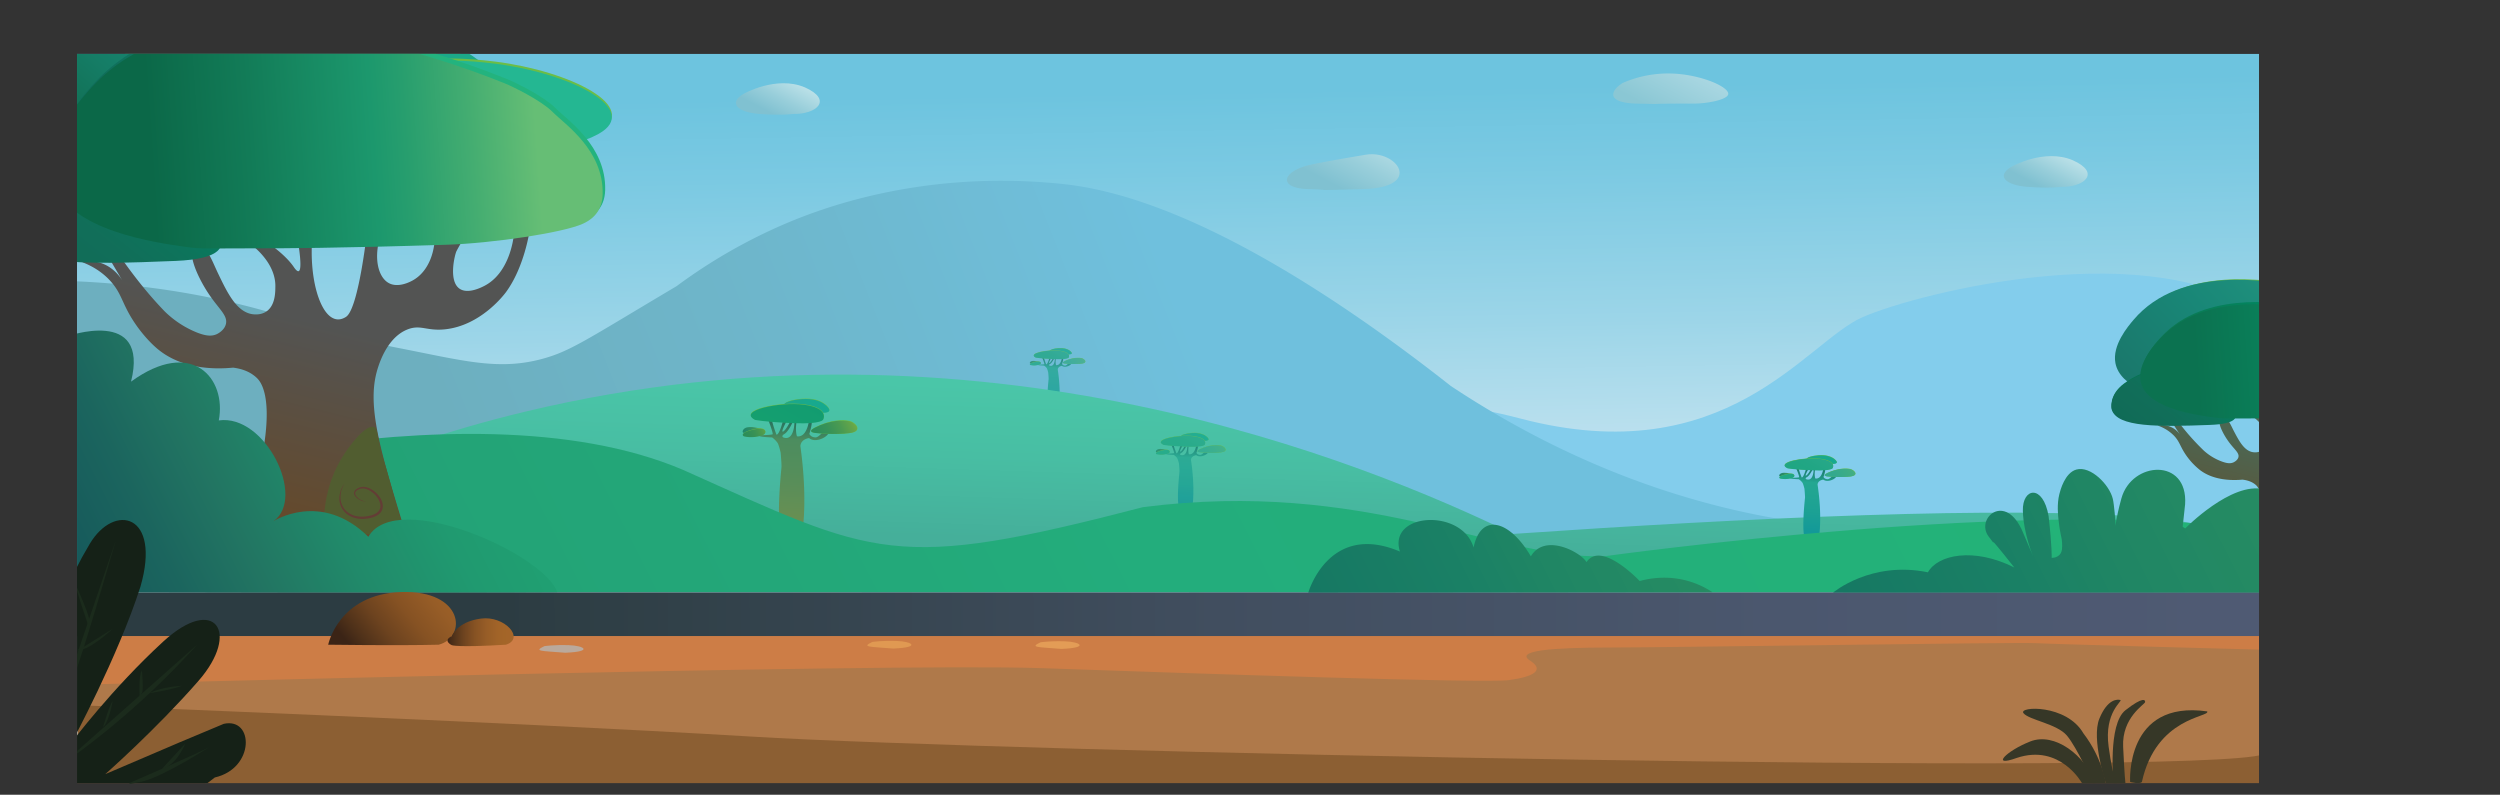 <svg id="Layer_1" data-name="Layer 1" xmlns="http://www.w3.org/2000/svg" xmlns:xlink="http://www.w3.org/1999/xlink" viewBox="0 0 3085.49 980.87"><rect x="0" y="0" width="3085.49" height="980.87" fill="#333333" stroke="none"/><defs><style>.cls-1{fill:none;}.cls-2{clip-path:url(#clip-path);}.cls-3{fill:url(#linear-gradient);}.cls-4{fill:#83cdec;}.cls-5{fill:url(#linear-gradient-2);}.cls-6{opacity:0.79;}.cls-7{fill:url(#linear-gradient-3);}.cls-8{fill:#6cbd46;}.cls-9{fill:url(#linear-gradient-4);}.cls-10{fill:url(#linear-gradient-5);}.cls-11{fill:url(#linear-gradient-6);}.cls-12{fill:url(#linear-gradient-7);}.cls-13{fill:url(#linear-gradient-8);}.cls-14{fill:url(#linear-gradient-9);}.cls-15{fill:url(#linear-gradient-10);}.cls-16{fill:url(#linear-gradient-11);}.cls-17{fill:url(#linear-gradient-12);}.cls-18{fill:url(#linear-gradient-13);}.cls-19{fill:url(#linear-gradient-14);}.cls-20{fill:url(#linear-gradient-15);}.cls-21{fill:url(#linear-gradient-16);}.cls-22{fill:url(#linear-gradient-17);}.cls-23{fill:url(#linear-gradient-18);}.cls-24{fill:url(#linear-gradient-19);}.cls-25{fill:url(#linear-gradient-20);}.cls-26{fill:url(#linear-gradient-21);}.cls-27{fill:url(#linear-gradient-22);}.cls-28{fill:url(#linear-gradient-23);}.cls-29{fill:url(#linear-gradient-24);}.cls-30{fill:url(#linear-gradient-25);}.cls-31{fill:url(#linear-gradient-26);}.cls-32{fill:url(#linear-gradient-27);}.cls-33{fill:url(#linear-gradient-28);}.cls-34{fill:url(#linear-gradient-29);}.cls-35{fill:url(#linear-gradient-30);}.cls-36{fill:#515d30;}.cls-37{fill:#633d35;}.cls-38{fill:url(#linear-gradient-31);}.cls-39{fill:url(#linear-gradient-32);}.cls-40{fill:url(#linear-gradient-33);}.cls-41{fill:url(#linear-gradient-34);}.cls-42{fill:url(#linear-gradient-35);}.cls-43{fill:url(#linear-gradient-36);}.cls-44{fill:url(#linear-gradient-37);}.cls-45{fill:url(#linear-gradient-38);}.cls-46{fill:url(#linear-gradient-39);}.cls-47{fill:url(#linear-gradient-40);}.cls-48{fill:url(#linear-gradient-41);}.cls-49{fill:url(#linear-gradient-42);}.cls-50{fill:url(#linear-gradient-43);}.cls-51{fill:url(#linear-gradient-44);}.cls-52{fill:url(#linear-gradient-45);}.cls-53{fill:url(#linear-gradient-46);}.cls-54{fill:url(#linear-gradient-47);}.cls-55{fill:url(#linear-gradient-48);}.cls-56{fill:url(#linear-gradient-49);}.cls-57{fill:#8c5f33;}.cls-58{fill:#af794a;}.cls-59{fill:#cd7d46;}.cls-60{fill:#363727;}.cls-61{fill:#152117;}.cls-62{fill:#1b2b1c;}.cls-63{fill:url(#linear-gradient-51);}.cls-64{fill:url(#linear-gradient-52);}.cls-65{fill:#baa99c;}.cls-66{fill:#e09952;}.cls-67{fill:#e39c56;}.cls-68{fill:url(#linear-gradient-53);}.cls-69{fill:url(#linear-gradient-54);}.cls-70{fill:url(#linear-gradient-55);}.cls-71{fill:url(#linear-gradient-56);}</style><clipPath id="clip-path" transform="translate(95.05 66.57)"><rect class="cls-1" width="2693" height="900"/></clipPath><linearGradient id="linear-gradient" x1="1451.24" y1="1100.83" x2="1419.2" y2="-834.66" gradientUnits="userSpaceOnUse"><stop offset="0.09" stop-color="#cae7f4"/><stop offset="0.24" stop-color="#cee7f2"/><stop offset="0.36" stop-color="#9cd5e8"/><stop offset="0.46" stop-color="#7ac9e2"/><stop offset="0.51" stop-color="#6dc4df"/></linearGradient><linearGradient id="linear-gradient-2" x1="443.08" y1="809.95" x2="2085.86" y2="159.41" gradientUnits="userSpaceOnUse"><stop offset="0.08" stop-color="#6dafbf"/><stop offset="0.32" stop-color="#6eb6cb"/><stop offset="0.59" stop-color="#6fc0dd"/><stop offset="0.72" stop-color="#6fc0dd"/><stop offset="0.74" stop-color="#6fc0dd"/></linearGradient><linearGradient id="linear-gradient-3" x1="1203.43" y1="437.66" x2="1207.38" y2="363.93" gradientUnits="userSpaceOnUse"><stop offset="0.05" stop-color="#129899"/><stop offset="0.33" stop-color="#1ca194"/><stop offset="0.68" stop-color="#24a791"/><stop offset="0.74" stop-color="#209482"/><stop offset="0.83" stop-color="#1b7b6e"/><stop offset="0.91" stop-color="#186c62"/><stop offset="0.97" stop-color="#17675e"/></linearGradient><linearGradient id="linear-gradient-4" x1="1201.88" y1="374.15" x2="1227.23" y2="361.34" gradientUnits="userSpaceOnUse"><stop offset="0" stop-color="#1fa788"/><stop offset="1" stop-color="#14aa91"/></linearGradient><linearGradient id="linear-gradient-5" x1="1190.91" y1="393.69" x2="1211.21" y2="357.63" gradientUnits="userSpaceOnUse"><stop offset="0" stop-color="#1ca57f"/><stop offset="0.6" stop-color="#21a684"/><stop offset="0.97" stop-color="#28a88a"/></linearGradient><linearGradient id="linear-gradient-6" x1="1214.48" y1="388.48" x2="1241.38" y2="375.1" gradientUnits="userSpaceOnUse"><stop offset="0.01" stop-color="#30a890"/><stop offset="0.47" stop-color="#34a98d"/><stop offset="0.89" stop-color="#3fad85"/><stop offset="1" stop-color="#43ae82"/></linearGradient><linearGradient id="linear-gradient-7" x1="1175.65" y1="383.53" x2="1188.26" y2="377.09" gradientUnits="userSpaceOnUse"><stop offset="0" stop-color="#20866b"/><stop offset="0.23" stop-color="#248869"/><stop offset="0.44" stop-color="#2f8d65"/><stop offset="0.64" stop-color="#41965d"/><stop offset="0.83" stop-color="#5ba352"/><stop offset="1" stop-color="#78b145"/></linearGradient><linearGradient id="linear-gradient-8" x1="1175.78" y1="385.46" x2="1190.55" y2="379.28" gradientUnits="userSpaceOnUse"><stop offset="0" stop-color="#1fa885"/><stop offset="1" stop-color="#1fa683"/></linearGradient><linearGradient id="linear-gradient-9" x1="1624.26" y1="803.77" x2="1624.26" y2="803.77" gradientUnits="userSpaceOnUse"><stop offset="0.09" stop-color="#8bbfcc"/><stop offset="0.36" stop-color="#8fc6d8"/><stop offset="0.45" stop-color="#91c9dd"/><stop offset="0.66" stop-color="#8fc9de"/><stop offset="0.72" stop-color="#8bc9df"/></linearGradient><linearGradient id="linear-gradient-10" x1="1400.47" y1="-277.01" x2="1360.57" y2="983.93" gradientUnits="userSpaceOnUse"><stop offset="0.09" stop-color="#5ac1ad"/><stop offset="0.24" stop-color="#5ac1ad"/><stop offset="0.55" stop-color="#4ac6a8"/><stop offset="0.62" stop-color="#48bea3"/><stop offset="0.7" stop-color="#45af9a"/></linearGradient><linearGradient id="linear-gradient-11" x1="2138.6" y1="597.65" x2="2144.03" y2="496.45" xlink:href="#linear-gradient-3"/><linearGradient id="linear-gradient-12" x1="2136.47" y1="510.49" x2="2171.27" y2="492.9" xlink:href="#linear-gradient-4"/><linearGradient id="linear-gradient-13" x1="2121.42" y1="537.3" x2="2149.29" y2="487.8" xlink:href="#linear-gradient-5"/><linearGradient id="linear-gradient-14" x1="2153.77" y1="530.16" x2="2190.69" y2="511.79" xlink:href="#linear-gradient-6"/><linearGradient id="linear-gradient-15" x1="2100.47" y1="523.35" x2="2117.78" y2="514.52" xlink:href="#linear-gradient-7"/><linearGradient id="linear-gradient-16" x1="2100.65" y1="526.01" x2="2120.93" y2="517.53" xlink:href="#linear-gradient-8"/><linearGradient id="linear-gradient-17" x1="877.94" y1="590.41" x2="886.66" y2="427.66" gradientUnits="userSpaceOnUse"><stop offset="0.05" stop-color="#6b8f51"/><stop offset="0.08" stop-color="#698f52"/><stop offset="0.46" stop-color="#548e5b"/><stop offset="0.7" stop-color="#4c8d5f"/><stop offset="0.73" stop-color="#44875f"/><stop offset="0.82" stop-color="#2b755e"/><stop offset="0.91" stop-color="#1c6b5e"/><stop offset="0.97" stop-color="#17675e"/></linearGradient><linearGradient id="linear-gradient-18" x1="875.19" y1="449.21" x2="927.48" y2="422.78" xlink:href="#linear-gradient-4"/><linearGradient id="linear-gradient-19" x1="852.2" y1="490.87" x2="894.78" y2="415.24" gradientUnits="userSpaceOnUse"><stop offset="0" stop-color="#16a16f"/><stop offset="0.91" stop-color="#129c70"/><stop offset="0.97" stop-color="#129b70"/></linearGradient><linearGradient id="linear-gradient-20" x1="901.11" y1="480.68" x2="956.87" y2="452.94" gradientUnits="userSpaceOnUse"><stop offset="0.01" stop-color="#288c5d"/><stop offset="0.27" stop-color="#2c8e5c"/><stop offset="0.5" stop-color="#379258"/><stop offset="0.73" stop-color="#499a52"/><stop offset="0.95" stop-color="#63a54a"/><stop offset="1" stop-color="#6aa848"/></linearGradient><linearGradient id="linear-gradient-21" x1="820.85" y1="470.44" x2="847.03" y2="457.09" xlink:href="#linear-gradient-7"/><linearGradient id="linear-gradient-22" x1="821.15" y1="474.73" x2="851.83" y2="461.9" gradientUnits="userSpaceOnUse"><stop offset="0" stop-color="#2b8c59"/><stop offset="0.27" stop-color="#2f8e58"/><stop offset="0.52" stop-color="#3a9254"/><stop offset="0.76" stop-color="#4c9a4e"/><stop offset="0.99" stop-color="#66a545"/><stop offset="1" stop-color="#67a545"/></linearGradient><linearGradient id="linear-gradient-23" x1="1366.07" y1="561.45" x2="1371.04" y2="468.77" xlink:href="#linear-gradient-3"/><linearGradient id="linear-gradient-24" x1="1364.12" y1="481.62" x2="1395.99" y2="465.52" xlink:href="#linear-gradient-4"/><linearGradient id="linear-gradient-25" x1="1350.34" y1="506.18" x2="1375.86" y2="460.85" xlink:href="#linear-gradient-5"/><linearGradient id="linear-gradient-26" x1="1379.97" y1="499.64" x2="1413.77" y2="482.82" xlink:href="#linear-gradient-6"/><linearGradient id="linear-gradient-27" x1="1331.15" y1="493.4" x2="1347.01" y2="485.32" xlink:href="#linear-gradient-7"/><linearGradient id="linear-gradient-28" x1="1331.32" y1="495.84" x2="1349.89" y2="488.07" xlink:href="#linear-gradient-8"/><linearGradient id="linear-gradient-29" x1="-36.34" y1="1304.15" x2="3434.16" y2="-443.7" gradientUnits="userSpaceOnUse"><stop offset="0" stop-color="#fff"/><stop offset="0.07" stop-color="#229d73"/><stop offset="0.32" stop-color="#23a97a"/><stop offset="0.39" stop-color="#23ad7c"/><stop offset="0.4" stop-color="#23ad7c"/><stop offset="0.72" stop-color="#23b477"/></linearGradient><linearGradient id="linear-gradient-30" x1="189.71" y1="620.84" x2="321.29" y2="79.1" gradientUnits="userSpaceOnUse"><stop offset="0" stop-color="#694722"/><stop offset="0.47" stop-color="#56524c"/><stop offset="0.55" stop-color="#535453"/></linearGradient><linearGradient id="linear-gradient-31" x1="422.93" y1="177.9" x2="581.14" y2="13.64" gradientUnits="userSpaceOnUse"><stop offset="0" stop-color="#0d5f3f"/><stop offset="0.16" stop-color="#06724b"/><stop offset="0.28" stop-color="#008355"/><stop offset="0.42" stop-color="#24975b"/><stop offset="0.56" stop-color="#43a861"/><stop offset="0.68" stop-color="#56b264"/><stop offset="0.76" stop-color="#5db665"/></linearGradient><linearGradient id="linear-gradient-32" x1="105.62" y1="253.25" x2="470.67" y2="-156.02" gradientTransform="matrix(1.08, 0, 0, 1.06, -44.63, -14.51)" gradientUnits="userSpaceOnUse"><stop offset="0" stop-color="#0d5f3f"/><stop offset="0.27" stop-color="#157d66"/><stop offset="0.43" stop-color="#198a77"/><stop offset="0.76" stop-color="#1ca989"/></linearGradient><linearGradient id="linear-gradient-33" x1="-42.03" y1="315.47" x2="128.13" y2="103.26" gradientUnits="userSpaceOnUse"><stop offset="0" stop-color="#0d5f3f"/><stop offset="0.33" stop-color="#0b7251"/><stop offset="0.33" stop-color="#0b7251"/><stop offset="0.43" stop-color="#087353"/><stop offset="0.76" stop-color="#017458"/></linearGradient><linearGradient id="linear-gradient-34" x1="-42.03" y1="317.81" x2="128.13" y2="105.6" gradientUnits="userSpaceOnUse"><stop offset="0.03" stop-color="#106a56"/><stop offset="0.42" stop-color="#116e59"/><stop offset="0.62" stop-color="#0d745b"/><stop offset="0.75" stop-color="#077b5e"/></linearGradient><linearGradient id="linear-gradient-35" x1="4771.58" y1="117.18" x2="4649.59" y2="-130.08" gradientTransform="matrix(-0.98, 0.17, 0.17, 0.98, 5188.6, -819.12)" gradientUnits="userSpaceOnUse"><stop offset="0" stop-color="#0d5f3f"/><stop offset="0.03" stop-color="#127251"/><stop offset="0.08" stop-color="#1fa37f"/><stop offset="0.1" stop-color="#24b792"/><stop offset="0.67" stop-color="#24b792"/></linearGradient><linearGradient id="linear-gradient-36" x1="-28.78" y1="97.43" x2="651.9" y2="97.43" gradientUnits="userSpaceOnUse"><stop offset="0.09" stop-color="#106e5b"/><stop offset="0.3" stop-color="#0e8168"/><stop offset="0.4" stop-color="#0d8c6f"/><stop offset="0.5" stop-color="#139673"/><stop offset="0.67" stop-color="#22b27d"/><stop offset="0.68" stop-color="#23b37e"/></linearGradient><linearGradient id="linear-gradient-37" x1="-79.39" y1="128.88" x2="727.38" y2="73.06" gradientUnits="userSpaceOnUse"><stop offset="0.21" stop-color="#0b6848"/><stop offset="0.36" stop-color="#127b57"/><stop offset="0.55" stop-color="#1c986d"/><stop offset="0.6" stop-color="#279e6e"/><stop offset="0.7" stop-color="#44ad71"/><stop offset="0.8" stop-color="#66be75"/></linearGradient><linearGradient id="linear-gradient-38" x1="2675.08" y1="646.51" x2="2743.81" y2="363.51" gradientUnits="userSpaceOnUse"><stop offset="0" stop-color="#694722"/><stop offset="0.49" stop-color="#50624c"/><stop offset="0.55" stop-color="#4d6651"/></linearGradient><linearGradient id="linear-gradient-39" x1="2802.28" y1="420.22" x2="2889.97" y2="329.18" xlink:href="#linear-gradient-31"/><linearGradient id="linear-gradient-40" x1="2581.79" y1="465.78" x2="2783.21" y2="239.97" gradientTransform="matrix(1, -0.03, -0.03, 1.24, 3.14, -29.57)" gradientUnits="userSpaceOnUse"><stop offset="0" stop-color="#1a766a"/><stop offset="0.41" stop-color="#198777"/><stop offset="0.81" stop-color="#239680"/></linearGradient><linearGradient id="linear-gradient-41" x1="2541.6" y1="492.9" x2="2635.64" y2="375.61" xlink:href="#linear-gradient-33"/><linearGradient id="linear-gradient-42" x1="2541.6" y1="494.1" x2="2635.64" y2="376.82" xlink:href="#linear-gradient-34"/><linearGradient id="linear-gradient-43" x1="2512.12" y1="786.51" x2="2447.97" y2="656.49" xlink:href="#linear-gradient-35"/><linearGradient id="linear-gradient-44" x1="2548.12" y1="376.74" x2="2930.63" y2="376.74" gradientUnits="userSpaceOnUse"><stop offset="0.09" stop-color="#0c7853"/><stop offset="0.4" stop-color="#028660"/><stop offset="0.49" stop-color="#099067"/><stop offset="0.64" stop-color="#1eac79"/><stop offset="0.68" stop-color="#23b37e"/></linearGradient><linearGradient id="linear-gradient-45" x1="2519.83" y1="394.27" x2="2973.27" y2="362.89" gradientUnits="userSpaceOnUse"><stop offset="0.21" stop-color="#0b7250"/><stop offset="0.49" stop-color="#09855d"/><stop offset="0.56" stop-color="#088a61"/><stop offset="0.6" stop-color="#139063"/><stop offset="0.68" stop-color="#30a06a"/><stop offset="0.79" stop-color="#60ba74"/><stop offset="0.8" stop-color="#66be75"/></linearGradient><linearGradient id="linear-gradient-46" x1="31.15" y1="763.92" x2="3297.38" y2="752.06" gradientUnits="userSpaceOnUse"><stop offset="0.18" stop-color="#2c3c42"/><stop offset="0.22" stop-color="#2f3f46"/><stop offset="0.45" stop-color="#414e5f"/><stop offset="0.66" stop-color="#4b576e"/><stop offset="0.83" stop-color="#4f5a73"/></linearGradient><linearGradient id="linear-gradient-47" x1="-79.45" y1="692.45" x2="692.3" y2="303.77" gradientUnits="userSpaceOnUse"><stop offset="0.11" stop-color="#16595b"/><stop offset="0.23" stop-color="#1b655e"/><stop offset="0.34" stop-color="#227562"/><stop offset="0.47" stop-color="#218a6a"/><stop offset="0.61" stop-color="#209a70"/><stop offset="0.72" stop-color="#20a072"/></linearGradient><linearGradient id="linear-gradient-48" x1="2157.71" y1="802.34" x2="2916.02" y2="420.44" gradientUnits="userSpaceOnUse"><stop offset="0.09" stop-color="#167863"/><stop offset="0.33" stop-color="#1a8065"/><stop offset="0.48" stop-color="#208664"/><stop offset="0.72" stop-color="#268c63"/></linearGradient><linearGradient id="linear-gradient-49" x1="1511" y1="778.68" x2="2146.06" y2="458.84" xlink:href="#linear-gradient-48"/><linearGradient id="linear-gradient-51" x1="348.39" y1="744.45" x2="500.08" y2="621.95" gradientUnits="userSpaceOnUse"><stop offset="0" stop-color="#3b2416"/><stop offset="0.08" stop-color="#4d3019"/><stop offset="0.24" stop-color="#6d431f"/><stop offset="0.41" stop-color="#865223"/><stop offset="0.59" stop-color="#975d27"/><stop offset="0.78" stop-color="#a26428"/><stop offset="1" stop-color="#a56629"/></linearGradient><linearGradient id="linear-gradient-52" x1="457.29" y1="713.71" x2="538.88" y2="713.71" xlink:href="#linear-gradient-51"/><linearGradient id="linear-gradient-53" x1="853.51" y1="81.57" x2="913.08" y2="-31.88" gradientUnits="userSpaceOnUse"><stop offset="0.07" stop-color="#80c1d1"/><stop offset="0.24" stop-color="#98ceda"/><stop offset="0.54" stop-color="#cbe9ee"/></linearGradient><linearGradient id="linear-gradient-54" x1="1549.16" y1="177.55" x2="1650.55" y2="-15.53" xlink:href="#linear-gradient-53"/><linearGradient id="linear-gradient-55" x1="1953.68" y1="74.36" x2="2032.67" y2="-76.07" gradientUnits="userSpaceOnUse"><stop offset="0.01" stop-color="#8ac7d4"/><stop offset="0.7" stop-color="#c3e4ed"/><stop offset="0.87" stop-color="#d1ecf4"/></linearGradient><linearGradient id="linear-gradient-56" x1="2418.34" y1="171.53" x2="2477.92" y2="58.07" xlink:href="#linear-gradient-53"/></defs><g class="cls-2"><rect class="cls-3" x="95.05" y="66.57" width="2693" height="898.38"/><path class="cls-4" d="M1316.11,486.46S1526.93,383,1781.53,450s352.24-94.73,422.41-125.24,361.9-103.73,495.2,0c5.16,177,0,284.38,0,284.38l-1657.63-1.73Z" transform="translate(95.05 66.57)"/><path class="cls-5" d="M-13.53,280.14c95.23,3.1,169.57,17.63,219.31,30.08,76.58,19.17,103.69,35.64,192.16,52.93,78.11,15.26,121.63,27.67,175.09,13.51,36-9.55,55-23.63,166.89-90a664.05,664.05,0,0,1,131.47-75.92c46.75-20.21,166.15-65.27,329.37-51.7,0,0,9.4.78,18.3,1.77,160.46,17.71,355.79,154,476.48,249,135.12,89.64,256,130.07,337.55,150.06,113.11,27.72,204.33,29.3,344.75,31.73A2900.39,2900.39,0,0,0,2695,579.79l4.1,47.39L0,624.24Z" transform="translate(95.05 66.57)"/><g class="cls-6"><path class="cls-7" d="M1227.14,382.46c-1.9,2.88-8,4.85-11,2.87a1.31,1.31,0,0,0-1.41-.16c-4.47,1.12-4.28,4.42-4.28,4.42,4.31,28.82,1.39,46.09,1.39,46.09h-13.49c-1.73-9.1.2-28.6.79-34.29.15-1.48-.5-8.23-.5-8.23s-1-4.35-1.86-5.48a13.68,13.68,0,0,0-3.23-3c-11.22-.41-7.27-1.46-7.27-1.46.58.38,6.94,0,7.52-.28s-2.47-7.89-2.47-7.89h2.17c.33,2.35,2.62,8,2.62,8,1.62.55,3.87-7.43,3.87-7.43h2.17s-3.64,6.37-2.07,5.76,4.07-5.2,4.07-5.2h1.66s-2.58,5.28-4.82,6.49-.85,1.95-.85,1.95c6.7,2.43,6.76-8.44,6.76-8.44H1208c-.74,5.54.34,7.84.34,7.84,5.67.83,7-7.84,7-7.84l1.84-.56c.2,2.43-1.43,7.05-1.43,7.05s.74,1.9,3.72,2c1.78.05,4.46-3.22,5.2-3.8Z" transform="translate(95.05 66.57)"/><path class="cls-8" d="M1227.5,368.46s-3.39-6.28-15.93-5.45-18.52,6.19,6.37,7.21C1217.94,370.22,1229.49,372.07,1227.5,368.46Z" transform="translate(95.05 66.57)"/><path class="cls-9" d="M1227.49,368.68s-3.42-6.28-16.13-5.45-18.74,6.19,6.46,7.21C1217.82,370.44,1229.51,372.29,1227.49,368.68Z" transform="translate(95.05 66.57)"/><path class="cls-8" d="M1183.28,374.51s5.83,1.2,23.48,1.84c16.91.62,17.29-2.1,17.29-2.1s3.68-6.24-11.57-8.12C1198.45,364.4,1172.66,369.25,1183.28,374.51Z" transform="translate(95.05 66.57)"/><path class="cls-10" d="M1183.28,374.82s5.83,1.21,23.48,1.86c16.91.62,17.29-2.12,17.29-2.12s3.68-6.29-11.57-8.19C1198.45,364.63,1172.66,369.52,1183.28,374.82Z" transform="translate(95.05 66.57)"/><path class="cls-8" d="M1220.4,382.21a106.38,106.38,0,0,0,19.38,0c8.9-1,3.23-6.21,0-6.84s-11.24-.91-20.57,3.65C1213.25,381.94,1220.4,382.21,1220.4,382.21Z" transform="translate(95.05 66.57)"/><path class="cls-11" d="M1220.32,382.22a107.59,107.59,0,0,0,19.21,0c8.82-1,3.2-6,0-6.62s-11.15-.89-20.39,3.53C1213.23,382,1220.32,382.22,1220.32,382.22Z" transform="translate(95.05 66.57)"/><path class="cls-12" d="M1183.9,379.16s-7.05-1.54-8,2c-.27,1,1.27,1.37,4.18,1.41C1182.75,382.58,1192.26,380.49,1183.9,379.16Z" transform="translate(95.05 66.57)"/><path class="cls-8" d="M1176.87,383.71a20.87,20.87,0,0,0,10.57-.41c3.21-.93,2.53-3.74-.79-3.74S1173.79,381.77,1176.87,383.71Z" transform="translate(95.05 66.57)"/><path class="cls-13" d="M1176.59,384a21.24,21.24,0,0,0,10.8-.43c3.28-.95,2.59-3.84-.81-3.84S1173.44,382,1176.59,384Z" transform="translate(95.05 66.57)"/></g><path class="cls-14" d="M1624.26,803.77" transform="translate(95.05 66.57)"/><path class="cls-15" d="M94,627.18c118.7-69.54,272.68-141,460-185.89C1115.4,306.85,1590.27,504.35,1772.4,592.37c284.7-19.56,609.28-35.21,781.74-20.32,87.7,7.58,96,19.58,96.5,25,1.83,18.18-74.55,40.86-139.39,57.19Z" transform="translate(95.05 66.57)"/><path class="cls-16" d="M2171.15,521.89c-2.62,4-11,6.65-15.14,3.94a1.79,1.79,0,0,0-1.93-.22c-6.15,1.53-5.88,6.06-5.88,6.06,5.91,39.56,1.9,63.28,1.9,63.28h-18.51c-2.38-12.5.27-39.27,1.08-47.07.21-2-.69-11.3-.69-11.3s-1.41-6-2.54-7.53a18.86,18.86,0,0,0-4.43-4.16c-15.41-.56-10-2-10-2,.79.52,9.53,0,10.33-.39s-3.4-10.83-3.4-10.83h3c.45,3.23,3.6,11,3.6,11,2.23.75,5.31-10.2,5.31-10.2h3s-5,8.75-2.84,7.91,5.58-7.14,5.58-7.14h2.29s-3.55,7.24-6.62,8.91-1.17,2.68-1.17,2.68c9.2,3.33,9.28-11.59,9.28-11.59h1.6c-1,7.6.46,10.77.46,10.77,7.78,1.13,9.6-10.77,9.6-10.77l2.51-.77c.29,3.33-2,9.68-2,9.68s1,2.6,5.11,2.71c2.44.06,6.13-4.43,7.14-5.22Z" transform="translate(95.05 66.57)"/><path class="cls-8" d="M2171.63,502.68s-4.64-8.63-21.86-7.49-25.42,8.5,8.75,9.9C2158.52,505.09,2174.37,507.62,2171.63,502.68Z" transform="translate(95.05 66.57)"/><path class="cls-17" d="M2171.63,503s-4.7-8.62-22.14-7.48-25.73,8.5,8.86,9.89C2158.35,505.39,2174.4,507.93,2171.63,503Z" transform="translate(95.05 66.57)"/><path class="cls-8" d="M2111,511s8,1.65,32.22,2.53c23.21.84,23.74-2.89,23.74-2.89s5-8.57-15.89-11.14C2131.76,497.11,2096.37,503.76,2111,511Z" transform="translate(95.05 66.57)"/><path class="cls-18" d="M2111,511.41s8,1.66,32.22,2.55c23.21.85,23.74-2.91,23.74-2.91s5-8.64-15.89-11.24C2131.76,497.42,2096.37,504.13,2111,511.41Z" transform="translate(95.05 66.57)"/><path class="cls-8" d="M2161.9,521.54s14.39,1.44,26.6,0,4.43-8.52,0-9.38c-4.63-.89-15.44-1.25-28.24,5C2152.08,521.17,2161.9,521.54,2161.9,521.54Z" transform="translate(95.05 66.57)"/><path class="cls-19" d="M2161.79,521.56s14.26,1.39,26.36,0,4.39-8.26,0-9.09c-4.59-.87-15.29-1.22-28,4.85C2152.06,521.2,2161.79,521.56,2161.79,521.56Z" transform="translate(95.05 66.57)"/><path class="cls-20" d="M2111.8,517.37s-9.68-2.13-10.93,2.71c-.37,1.43,1.74,1.87,5.74,1.93C2110.21,522.06,2123.27,519.19,2111.8,517.37Z" transform="translate(95.05 66.57)"/><path class="cls-8" d="M2102.15,523.61a28.68,28.68,0,0,0,14.5-.57c4.41-1.27,3.47-5.13-1.08-5.13S2097.92,520.94,2102.15,523.61Z" transform="translate(95.05 66.57)"/><path class="cls-21" d="M2101.76,524a29.17,29.17,0,0,0,14.83-.59c4.5-1.3,3.55-5.27-1.11-5.27S2097.44,521.26,2101.76,524Z" transform="translate(95.05 66.57)"/><path class="cls-22" d="M927.36,468.51c-3.93,6.36-16.57,10.7-22.8,6.33a2.55,2.55,0,0,0-2.9-.35c-9.25,2.47-8.85,9.76-8.85,9.76,8.9,63.69,2.86,101.87,2.86,101.87H867.8c-3.59-20.11.41-63.22,1.63-75.78.32-3.27-1-18.2-1-18.2s-2.13-9.61-3.84-12.11a28.9,28.9,0,0,0-6.67-6.7c-23.19-.9-15-3.23-15-3.23,1.2.84,14.36,0,15.56-.62S853.29,452,853.29,452h4.47c.69,5.2,5.43,17.77,5.43,17.77,3.35,1.2,8-16.42,8-16.42h4.48s-7.53,14.07-4.28,12.73,8.41-11.49,8.41-11.49h3.44s-5.35,11.66-10,14.34-1.76,4.32-1.76,4.32c13.85,5.36,14-18.66,14-18.66h2.41c-1.53,12.23.7,17.33.7,17.33,11.72,1.82,14.46-17.33,14.46-17.33l3.78-1.24c.43,5.36-3,15.58-3,15.58s1.54,4.19,7.69,4.36c3.68.1,9.23-7.12,10.76-8.41Z" transform="translate(95.05 66.57)"/><path class="cls-8" d="M928.1,437.57s-7-13.89-32.93-12.05-38.27,13.68,13.17,15.93C908.34,441.45,932.21,445.53,928.1,437.57Z" transform="translate(95.05 66.57)"/><path class="cls-23" d="M928.09,438.06S921,424.18,894.76,426,856,439.69,908.09,441.94C908.09,441.94,932.26,446,928.09,438.06Z" transform="translate(95.05 66.57)"/><path class="cls-8" d="M836.71,450.94s12,2.65,48.53,4.07c35,1.36,35.74-4.65,35.74-4.65s7.6-13.8-23.92-17.94C868.06,428.6,814.76,439.32,836.71,450.94Z" transform="translate(95.05 66.57)"/><path class="cls-24" d="M836.71,451.63s12,2.67,48.53,4.1C920.19,457.1,921,451,921,451s7.6-13.9-23.92-18.08C868.06,429.11,814.76,439.92,836.71,451.63Z" transform="translate(95.05 66.57)"/><path class="cls-8" d="M913.44,467.94s21.67,2.31,40,0,6.67-13.71,0-15.1c-7-1.44-23.24-2-42.52,8.07C898.65,467.35,913.44,467.94,913.44,467.94Z" transform="translate(95.05 66.57)"/><path class="cls-25" d="M913.27,468s21.48,2.24,39.7,0,6.61-13.29,0-14.63c-6.91-1.4-23-2-42.15,7.81C898.62,467.4,913.27,468,913.27,468Z" transform="translate(95.05 66.57)"/><path class="cls-26" d="M838,461.22s-14.58-3.42-16.46,4.37c-.55,2.3,2.63,3,8.65,3.1C835.6,468.77,855.26,464.15,838,461.22Z" transform="translate(95.05 66.57)"/><path class="cls-8" d="M823.46,471.28s9.46,2.87,21.85-.93c6.63-2,5.22-8.26-1.64-8.26S817.09,467,823.46,471.28Z" transform="translate(95.05 66.57)"/><path class="cls-27" d="M822.87,471.9s9.68,3,22.34-.95c6.78-2.09,5.34-8.48-1.67-8.48S816.37,467.49,822.87,471.9Z" transform="translate(95.05 66.57)"/><g class="cls-6"><path class="cls-28" d="M1395.87,492.07c-2.39,3.62-10.07,6.09-13.86,3.6a1.64,1.64,0,0,0-1.77-.2c-5.62,1.4-5.38,5.55-5.38,5.55,5.41,36.23,1.74,58,1.74,58h-16.95c-2.18-11.44.25-36,1-43.11.2-1.86-.63-10.35-.63-10.35s-1.29-5.47-2.33-6.89a17.39,17.39,0,0,0-4.06-3.81c-14.1-.51-9.15-1.84-9.15-1.84.73.48,8.74,0,9.46-.35s-3.1-9.92-3.1-9.92h2.72c.41,3,3.3,10.11,3.3,10.11,2,.68,4.87-9.34,4.87-9.34h2.72s-4.58,8-2.6,7.24,5.11-6.54,5.11-6.54h2.1s-3.26,6.63-6.07,8.16-1.07,2.46-1.07,2.46c8.43,3,8.5-10.62,8.5-10.62h1.46c-.93,7,.42,9.86.42,9.86,7.13,1,8.8-9.86,8.8-9.86l2.3-.7c.26,3-1.8,8.86-1.8,8.86s.94,2.39,4.68,2.48c2.24.06,5.61-4.05,6.54-4.78Z" transform="translate(95.05 66.57)"/><path class="cls-8" d="M1396.32,474.47s-4.25-7.9-20-6.85-23.28,7.78,8,9.06C1384.31,476.68,1398.82,479,1396.32,474.47Z" transform="translate(95.05 66.57)"/><path class="cls-29" d="M1396.32,474.75s-4.31-7.9-20.27-6.85-23.57,7.78,8.1,9.06C1384.15,477,1398.85,479.28,1396.32,474.75Z" transform="translate(95.05 66.57)"/><path class="cls-8" d="M1340.75,482.08s7.32,1.5,29.51,2.31c21.25.77,21.73-2.64,21.73-2.64s4.62-7.85-14.54-10.21C1359.81,469.37,1327.39,475.47,1340.75,482.08Z" transform="translate(95.05 66.57)"/><path class="cls-30" d="M1340.75,482.47s7.32,1.52,29.51,2.33c21.25.78,21.73-2.66,21.73-2.66s4.62-7.92-14.54-10.29C1359.81,469.66,1327.39,475.81,1340.75,482.47Z" transform="translate(95.05 66.57)"/><path class="cls-8" d="M1387.41,491.75s13.17,1.31,24.36,0,4-7.81,0-8.59c-4.24-.82-14.14-1.15-25.87,4.58C1378.42,491.41,1387.41,491.75,1387.41,491.75Z" transform="translate(95.05 66.57)"/><path class="cls-31" d="M1387.31,491.76s13.06,1.28,24.14,0,4-7.56,0-8.32c-4.2-.8-14-1.12-25.63,4.44C1378.4,491.44,1387.31,491.76,1387.31,491.76Z" transform="translate(95.05 66.57)"/><path class="cls-32" d="M1341.53,487.92s-8.87-1.94-10,2.49c-.34,1.31,1.59,1.71,5.25,1.76C1340.07,492.22,1352,489.59,1341.53,487.92Z" transform="translate(95.05 66.57)"/><path class="cls-8" d="M1332.69,493.64a26.27,26.27,0,0,0,13.28-.52c4-1.16,3.18-4.7-1-4.7S1328.82,491.2,1332.69,493.64Z" transform="translate(95.05 66.57)"/><path class="cls-33" d="M1332.33,494a26.79,26.79,0,0,0,13.58-.54c4.13-1.19,3.25-4.83-1-4.83S1328.37,491.49,1332.33,494Z" transform="translate(95.05 66.57)"/></g><path class="cls-34" d="M1.45,546.8s472.4-150,746.29-33.56c238.71,106.81,258.81,126.53,567.88,46.12,273.89-35.17,434.05,63.59,568.81,60.69,0,0,549.37-76.66,806.92-31l7.57,75.83L1.65,664.33Z" transform="translate(95.05 66.57)"/><path class="cls-35" d="M211.24,232.53s34.21,22.3,33.56,54.71c-.11,5.7.33,23.11-11.23,30.72-8,5.29-17.77,3.19-19.24,2.84-18.15-4.19-29-26.56-39.55-48.47-8.66-17.92-12.64-31.91-22.92-33.45-1.23-.19-5.23-.79-7.7,1.56-7.66,7.3,5.57,37.41,20.42,58.68,11.64,16.68,21.75,24.3,19.13,34.44-2,7.88-10.37,11.88-11.17,12.25-6.67,3.09-14.1,2.08-24.55-2a121.35,121.35,0,0,1-39.88-26.17C82.13,290.74,61.34,262,48.49,243l-8.93,8.93L56.14,280c-2.1-3.5-11.8-18.8-30.62-23a45.1,45.1,0,0,0-19.13,0c9.78,3.75,23.89,10.74,35.72,24.24C55,296,55.63,307.57,68.9,328.46,78.78,344,90.64,356.8,99.52,364.18c30.83,25.66,72.32,25,93.12,23,8.68,1.06,20.28,4,29.34,12.76,3.88,3.74,18.4,19.38,9.08,81.74,0,0-5.21,34.83-32,112.71L342,595c17.4,6.17,49.83,15.9,59.13,3.64,4.67-6.16,1.77-15.59.46-19.89-16.08-52.69-28.21-93-33.13-126-3.13-21-3.33-39.06.25-55.46,1.23-5.66,10.62-46.31,39.54-57.41,16-6.12,23.28,2.36,45.93,0,44-4.6,72.83-42.61,75.27-45.92,22.42-30.51,28.88-74.42,28.88-74.42l-19,2.77c-.88,7.7-6.18,48.3-36.66,64-3.62,1.86-20.28,10.44-30.49,3.46-14.35-9.8-5.54-43.08-3.93-46.2C474.36,231.7,488.69,209,488.69,209l-47.29,5.94c2.24,28.77-7.87,54.06-27.17,64.63-2.58,1.41-17.3,9.47-29,3.46-14.16-7.28-20.19-33.26-9.15-63.41l-17.4-6.35S348,314.1,332.05,324.46c-27.64,18-48.12-43.15-40.95-104.86H270.62s13.31,67.48-3.07,43.38c-5.86-8.62-16.46-19-32.76-30.45" transform="translate(95.05 66.57)"/><path class="cls-36" d="M366.63,460.54c-9.41-4-30.61,21.54-42.31,42.29-8.52,15.1-20.77,43.18-19.73,85.42l1.22,11,97.72-11.74c-9-29.09-15-50.5-18.82-65.12-3.57-13.49-8.49-26.63-11.34-40.29C370.32,467.45,370.34,462.1,366.63,460.54Z" transform="translate(95.05 66.57)"/><path class="cls-37" d="M357,552.3a8.06,8.06,0,0,1-2.5,0,14.67,14.67,0,0,1-2.44-.58,20.61,20.61,0,0,1-4.56-2.14,16.34,16.34,0,0,1-3.9-3.31,8.62,8.62,0,0,1-1.36-2.29,5.13,5.13,0,0,1-.29-2.81,5.42,5.42,0,0,1,1.25-2.55,9.57,9.57,0,0,1,2.05-1.78,17.76,17.76,0,0,1,2.3-1.26l1.19-.51,1.3-.39a13.85,13.85,0,0,1,5.32-.25,20.32,20.32,0,0,1,5.05,1.45,29.26,29.26,0,0,1,8.61,5.69,30.92,30.92,0,0,1,6.29,8.25,20.92,20.92,0,0,1,1.77,5,14.76,14.76,0,0,1,.15,5.47,12.65,12.65,0,0,1-2.15,5.16,15,15,0,0,1-4,3.74,28.48,28.48,0,0,1-9.75,3.71,43.54,43.54,0,0,1-10.2,1,33.62,33.62,0,0,1-10.16-1.8,26.85,26.85,0,0,1-9-5.17,24.64,24.64,0,0,1-6.09-8.34,25.37,25.37,0,0,1-2.09-10,32,32,0,0,1,6.51-18.72,38.18,38.18,0,0,0-4,9,29,29,0,0,0-1.07,9.64,24,24,0,0,0,2.4,9.23,23,23,0,0,0,5.83,7.39,28,28,0,0,0,17.66,5.91,42.63,42.63,0,0,0,9.54-1,25.83,25.83,0,0,0,8.71-3.34,11.86,11.86,0,0,0,3.24-3,9.52,9.52,0,0,0,1.68-3.92,12.09,12.09,0,0,0-.1-4.4,19.9,19.9,0,0,0-1.49-4.34A29.13,29.13,0,0,0,359.47,538a18.29,18.29,0,0,0-4.44-1.44,12.37,12.37,0,0,0-4.54,0l-1.1.28-1.12.41a16.44,16.44,0,0,0-2.11,1,5.54,5.54,0,0,0-2.78,3.18,5.12,5.12,0,0,0,1.12,4.12,14.92,14.92,0,0,0,3.44,3.33,21,21,0,0,0,4.27,2.38,14.6,14.6,0,0,0,2.34.78A7.74,7.74,0,0,0,357,552.3Z" transform="translate(95.05 66.57)"/><path class="cls-38" d="M394.88,87.6S429.55,70.25,484,70.51s115.47,38.56,98.64,63-27.12,38.4-102.61,38.18S318.62,134.15,394.88,87.6Z" transform="translate(95.05 66.57)"/><path class="cls-8" d="M381.24-36.82C526.56,6.74,541,58.84,538,82.7c0,0,.3,40.85-149.74,82.11h0s-88,33.76-250.51,16.05C88.47,175.48,7.11,154.13-4.14,106.44c-8.28-35.1,25.57-70.84,37.81-83.77C133.42-82.66,332.34-46.79,381.24-36.82Z" transform="translate(95.05 66.57)"/><path class="cls-39" d="M363.88-51.4C521.67-5,537.5,50,534.36,75.15c0,0,.47,43.09-162.17,86.11h0s-95.33,35.32-271.69,16.11C47,171.55-41.35,148.77-53.71,98.43-62.8,61.39-26.2,23.81-13,10.21,94.91-100.55,310.81-62.07,363.88-51.4Z" transform="translate(95.05 66.57)"/><path class="cls-40" d="M-94.36,216.37s-7.57-32.44,27.25-60.64C-47.46,139.83,13.42,96.81,79,141c75.21,50.69,156.55,107.33,42.58,112.14S-82.47,259.08-94.36,216.37Z" transform="translate(95.05 66.57)"/><path class="cls-41" d="M-94.36,218.71s-7.57-32.44,27.25-60.64C-47.46,142.17,13.42,99.15,79,143.32,154.17,194,235.51,250.65,121.54,255.46S-82.47,261.42-94.36,218.71Z" transform="translate(95.05 66.57)"/><path class="cls-8" d="M635.06,100.45s-35.93,16.91-203.88,48l-23.61-135C411.3,11.46,439-.26,516,9.42c93.55,11.76,181.65,56.63,127.76,86.71" transform="translate(95.05 66.57)"/><path class="cls-42" d="M635,103S599.06,119.92,431.11,151L407.5,16c3.73-2,31.39-13.66,108.4-4,93.55,11.76,181.65,56.64,127.76,86.71" transform="translate(95.05 66.57)"/><path class="cls-43" d="M138.21,233.1c19.44,2.72,22.71,1.69,98.37,1.61,16.11,0,84.56,0,222.19-4.36,57.88-1.82,145.08-15,168.81-26,7.93-3.65,23.72-12.39,24.29-36.37,1.29-54.63-46.53-86.08-61.6-101.39-14.06-14.29-49.63-31.57-59.07-35.38-115-46.45-208.43-60.57-208.43-60.57-22.36-5.14-198.61-43-299.1,62.78-9.24,9.72-66.05,68.86-49.42,120.22C-6.59,212.81,98.9,227.59,138.21,233.1Z" transform="translate(95.05 66.57)"/><path class="cls-44" d="M135.08,238.26c19.44,2.72,22.7,1.69,98.37,1.61,16.1,0,84.55,0,222.19-4.36,57.88-1.82,145.08-15,168.81-26,7.93-3.65,23.72-12.4,24.29-36.37,1.29-54.64-46.53-86.09-61.6-101.4-14.07-14.29-49.63-31.56-59.07-35.38C413.09-10,319.63-24.18,319.63-24.18,297.28-29.32,121-67.2,20.54,38.6c-9.24,9.73-66,68.87-49.42,120.22C-9.72,218,95.77,232.75,135.08,238.26Z" transform="translate(95.05 66.57)"/><path class="cls-45" d="M2683,446.07s19.23,11.44,18.86,28.08c-.06,2.92.18,11.85-6.31,15.76-4.52,2.71-10,1.63-10.81,1.46-10.2-2.16-16.28-13.64-22.23-24.88-4.86-9.2-7.1-16.37-12.88-17.17-.69-.09-2.94-.4-4.32.81-4.31,3.74,3.13,19.2,11.47,30.11,6.54,8.56,12.23,12.47,10.75,17.67-1.14,4-5.83,6.1-6.27,6.29-3.76,1.59-7.93,1.07-13.8-1.05a68.41,68.41,0,0,1-22.41-13.43,293,293,0,0,1-33.51-38.29l-5,4.59,9.31,14.4a26.84,26.84,0,0,0-28-11.78A51.06,51.06,0,0,1,2588,471.07c7.26,7.57,7.6,13.51,15.05,24.23a85.49,85.49,0,0,0,17.21,18.33c17.33,13.16,40.64,12.82,52.33,11.78,4.88.54,11.4,2.06,16.49,6.55,2.18,1.92,10.34,9.94,5.1,41.94,0,0-2.93,17.88-18,57.84l80.29.35c9.78,3.17,28,8.16,33.23,1.87,2.62-3.16,1-8,.26-10.21-9-27-15.86-47.71-18.62-64.64-1.76-10.78-1.87-20.05.14-28.46.69-2.9,6-23.77,22.22-29.46,9-3.15,13.08,1.21,25.81,0,24.76-2.36,40.93-21.87,42.29-23.57C2874.41,462,2878,439.43,2878,439.43l-10.69,1.43c-.49,3.95-3.47,24.78-20.6,32.83-2,1-11.39,5.36-17.13,1.78-8.06-5-3.12-22.11-2.21-23.71,3.45-6.12,11.5-17.77,11.5-17.77l-26.57,3c1.26,14.76-4.42,27.74-15.27,33.17-1.45.72-9.72,4.86-16.3,1.77-8-3.73-11.35-17.06-5.14-32.54l-9.78-3.26s-6,51.76-15,57.08c-15.53,9.2-27-22.15-23-53.82h-11.51s7.48,34.63-1.72,22.26c-3.3-4.42-9.26-9.75-18.41-15.62" transform="translate(95.05 66.57)"/><path class="cls-36" d="M2770.32,563.07c-5.29-2-17.2,11.06-23.78,21.71-4.78,7.75-11.66,22.16-11.08,43.84l.69,5.61,54.91-6c-5.06-14.93-8.41-25.92-10.58-33.42-2-6.92-4.77-13.67-6.37-20.67C2772.4,566.62,2772.41,563.88,2770.32,563.07Z" transform="translate(95.05 66.57)"/><path class="cls-37" d="M2764.91,610.16a10.4,10.4,0,0,1-7.39-2.94,3.28,3.28,0,0,1-1.07-2.69,3.57,3.57,0,0,1,1.84-2.3,10,10,0,0,1,2.6-1.09,7.78,7.78,0,0,1,2.84-.18,10.92,10.92,0,0,1,2.74.62,16.81,16.81,0,0,1,8.51,7,9.8,9.8,0,0,1,1.12,2.66,6.93,6.93,0,0,1,.16,3A6.28,6.28,0,0,1,2775,617a8.17,8.17,0,0,1-2.24,1.92,16.83,16.83,0,0,1-5.29,1.87,27.09,27.09,0,0,1-5.48.54,17.93,17.93,0,0,1-10.5-3.15,12.4,12.4,0,0,1-5.21-9.46,15.4,15.4,0,0,1,3.62-10,15.63,15.63,0,0,0-2.83,10,11.39,11.39,0,0,0,5.13,8.5,17.19,17.19,0,0,0,9.8,2.63,26.65,26.65,0,0,0,5.17-.56,15.17,15.17,0,0,0,4.76-1.7,5.25,5.25,0,0,0,2.76-3.58,7,7,0,0,0-1.05-4.61,14.6,14.6,0,0,0-3.26-3.89,16.22,16.22,0,0,0-4.36-2.68,10.05,10.05,0,0,0-2.44-.67,6.67,6.67,0,0,0-2.48.06,8.8,8.8,0,0,0-2.37.88,2.79,2.79,0,0,0-1.52,1.66,2.58,2.58,0,0,0,.74,2.15,9,9,0,0,0,2,1.68,11.28,11.28,0,0,0,2.36,1.17A6.27,6.27,0,0,0,2764.91,610.16Z" transform="translate(95.05 66.57)"/><path class="cls-46" d="M2786.2,371.7s19.48-8.91,50.09-8.78,64.89,19.79,55.43,32.31-15.24,19.7-57.66,19.59S2743.35,395.58,2786.2,371.7Z" transform="translate(95.05 66.57)"/><path class="cls-8" d="M2737.52,285.27c81.27,25.79,88.66,58.7,86.65,73.9,0,0-.41,25.95-85.53,54.11h0s-50.06,22.59-141.38,13.45c-27.71-2.78-73.25-15.29-78.92-45.45-4.16-22.18,15.42-45.33,22.5-53.71C2598.54,259.36,2710.11,279.57,2737.52,285.27Z" transform="translate(95.05 66.57)"/><path class="cls-47" d="M2734.92,286c81.28,25.71,88.69,58.5,86.69,73.63,0,0-.4,25.85-85.51,53.86h0s-50,22.48-141.36,13.33c-27.71-2.77-73.26-15.25-78.94-45.29-4.17-22.1,15.4-45.14,22.47-53.48C2595.94,260.09,2707.52,280.27,2734.92,286Z" transform="translate(95.05 66.57)"/><path class="cls-48" d="M2511.27,437.78s-4.26-16.65,15.32-31.12c11-8.16,45.25-30.24,82.07-7.57,42.27,26,88,55.07,23.94,57.54S2518,459.69,2511.27,437.78Z" transform="translate(95.05 66.57)"/><path class="cls-49" d="M2511.27,439s-4.26-16.65,15.32-31.12c11-8.16,45.25-30.24,82.07-7.57,42.27,26,88,55.08,23.94,57.54S2518,460.9,2511.27,439Z" transform="translate(95.05 66.57)"/><path class="cls-8" d="M2921.17,378.29S2901,387,2806.6,402.89l-13.27-69.27c2.1-1,17.64-7,60.91-2.05,52.57,6,102.08,29.07,71.8,44.5" transform="translate(95.05 66.57)"/><path class="cls-50" d="M2921.13,379.6s-20.19,8.68-114.57,24.6l-13.27-69.27c2.1-1,17.64-7,60.92-2,52.56,6,102.07,29.06,71.79,44.49" transform="translate(95.05 66.57)"/><path class="cls-51" d="M2642,446.36c10.92,1.4,12.75.87,55.27.83,9.05,0,47.52,0,124.86-2.24,32.53-.93,81.53-7.71,94.86-13.33,4.46-1.87,13.33-6.36,13.65-18.66.73-28-26.15-44.18-34.61-52-7.91-7.34-27.89-16.2-33.2-18.16-64.61-23.83-117.13-31.08-117.13-31.08-12.56-2.64-111.6-22.08-168.07,32.22-5.19,5-37.12,35.33-27.77,61.69C2560.59,436,2619.87,443.53,2642,446.36Z" transform="translate(95.05 66.57)"/><path class="cls-52" d="M2640.21,449c10.92,1.39,12.75.86,55.27.82,9.05,0,47.52,0,124.86-2.23,32.53-.94,81.53-7.72,94.86-13.33,4.46-1.87,13.33-6.36,13.65-18.67.73-28-26.15-44.17-34.61-52-7.91-7.33-27.89-16.2-33.2-18.15-64.61-23.84-117.13-31.09-117.13-31.09-12.56-2.63-111.6-22.08-168.07,32.22-5.19,5-37.12,35.34-27.77,61.69C2558.83,438.6,2618.11,446.18,2640.21,449Z" transform="translate(95.05 66.57)"/><rect class="cls-53" x="75.77" y="731.46" width="3009.72" height="53.65"/><path class="cls-54" d="M-13.53,348.9s103.41-37.44,80.2,55.55c75.15-54.7,118.25-4.1,108.3,47.87,57.47-8.21,108.3,95.73,67.41,124.45,0,0,58.57-38.3,117.14,19.14,35.36-60.17,217.7,21.88,233.17,68.38-71.83,1.37-606.22,0-606.22,0Z" transform="translate(95.05 66.57)"/><path class="cls-55" d="M2167.2,664.9s46.87-39.67,117.18-25.13c12.09-21.81,56.7-31.07,106.59-5.95-43.85-55.53-15.12-15.86-31.75-38.34s21.17-55.53,42.33-5.29l12.86,30.41s-12.1-28.23-12.86-56.76,24.95-33.15,31.76,6.52c4.53,40.33,3.78,51.56,3.78,51.56s5.83.34,9.75-3.76c3.55-3.73,3.34-9,3.1-14.95-.22-5.4-1.22-7.13-2.73-16,0,0-.88-5.13-1.68-12.45-.57-5.15-2.09-19,1.06-31.48,1.1-4.37,6.63-26.27,21-30.33,17.65-5,41,19,45,36.25,1.68,7.13,3.24,27.27,3.29,31.26.08,7-.7-3.11,7.3-31.92,12.85-46.28,82.4-50.24,78.62,7.27l-3,27.77,3.18,2s57.09-58.17,96.88-48.26c.49,30.41,0,127.6,0,127.6Z" transform="translate(95.05 66.57)"/><path class="cls-56" d="M1519.61,664.9s25.25-88.11,113.11-50.74c-15.15-48.48,76.76-53.47,90.9-5,9.09-43.46,44.43-33.93,70.69,10.91,17.17-29.12,61.61-5.1,68.68,7.13,18.18-27.16,65.64,23.34,65.64,23.34,11.19-3.06,34-7.53,60.35.13a107.79,107.79,0,0,1,29.45,13.65Z" transform="translate(95.05 66.57)"/><polygon class="cls-57" points="96.7 758.29 95.06 980.87 2788.05 980.87 2796.49 758.29 96.7 758.29"/><path class="cls-58" d="M1.45,803.77S521,823.83,832.52,842.52c308.4,18.69,1785.88,49.84,1866.4,21.81L2695,718.55,1.65,691.72Z" transform="translate(95.05 66.57)"/><rect class="cls-53" x="75.77" y="731.46" width="3009.72" height="53.65"/><path class="cls-59" d="M1.65,718.55v59.94s995.83-27.13,1189.07-20.42,546.12,18.79,576.32,14.76,45-12.07,26.19-24.15,25.49-16.1,99.3-16.1,500.52-6.71,524.67-5.37,277.78,8,277.78,8V718.55" transform="translate(95.05 66.57)"/><path class="cls-60" d="M2533.94,898.5s-6.45-101.59,95.14-87.07c4,7.25-62.89,6.45-80.62,87.07C2546,901.72,2533.94,898.5,2533.94,898.5Z" transform="translate(95.05 66.57)"/><path class="cls-60" d="M2513.47,900s-7.33-72.73,14.67-90,24.83-12.75,24.26-9.93S2523.63,819,2525.32,855s2.82,45,2.82,45Z" transform="translate(95.05 66.57)"/><path class="cls-60" d="M2503.88,900s-18.05-54.78-7.9-79.61,22.57-24,25.95-23-20.39,14.73-14.52,57.6S2518,900,2518,900Z" transform="translate(95.05 66.57)"/><path class="cls-60" d="M2488.08,900s-19.74-44.06-32.16-58.73-46.82-19.18-53.6-27.65,53-11.43,73.91,24.83c23.7,31,27.65,61.55,27.65,61.55" transform="translate(95.05 66.57)"/><path class="cls-60" d="M2474.54,900s-27.08-49.14-80.68-31.09c-32.72,11.85-13-8.68,16.93-20.42s67.7,17.15,80.11,51.51Z" transform="translate(95.05 66.57)"/><path class="cls-61" d="M-4.7,652.61s-9.91,3.06,20.36-47.87,88.8-37.68,62.57,53C50,745.29-6.25,849.18-6.25,849.18s49.16-65.66,112.73-124,95.87-11.47,43.39,48.62-115,115.09-115,115.09l92.84-39.72s-24.22,10.19,53.49-22.41c37.33-8.14,38.34,55-11.1,66.21L161,899.92l-166.9.43Z" transform="translate(95.05 66.57)"/><path class="cls-62" d="M89.43,789s33.08-5.41,39.6-9.19C129,779.84,103.61,781.24,89.43,789Z" transform="translate(95.05 66.57)"/><path class="cls-62" d="M-18.72,877l167-147.92c-18.26,20.24-38.71,41.24-61.5,62.43A996.14,996.14,0,0,1-18.72,877Z" transform="translate(95.05 66.57)"/><path class="cls-62" d="M77.34,793.24s-1.52-26,2.64-32.2c0,0,2.63,23.55,0,27.88Z" transform="translate(95.05 66.57)"/><path class="cls-62" d="M32.18,830.74S40.65,801.61,43.93,799C43.93,799,39.5,824.34,32.18,830.74Z" transform="translate(95.05 66.57)"/><path class="cls-62" d="M-10.21,771.35Q18.72,686.18,47.67,601-4.89,782.66-10.21,781.26-11.41,780.95-10.21,771.35Z" transform="translate(95.05 66.57)"/><path class="cls-62" d="M13.22,703.35S-2.16,658.37-2.49,653c0,0,16.62,36.35,17.5,45S13.22,703.35,13.22,703.35Z" transform="translate(95.05 66.57)"/><path class="cls-62" d="M6.34,733l37.59-23.45S20.19,731.74,6.34,735,6.34,733,6.34,733Z" transform="translate(95.05 66.57)"/><path class="cls-62" d="M68.68,898.12s81.37-35.23,94-42.31c0,0-56.61,36.5-82.77,42.31S68.68,898.12,68.68,898.12Z" transform="translate(95.05 66.57)"/><path class="cls-62" d="M104.93,882.27l28.76-31.18S122.93,878.07,104.93,882.27Z" transform="translate(95.05 66.57)"/><path class="cls-63" d="M310,729.12s12.77-62.56,90.16-65,81.39,55.69,46.28,65C394.57,730.4,310,729.12,310,729.12Z" transform="translate(95.05 66.57)"/><path class="cls-64" d="M462.54,718.55s6.23-17.66,35.75-21.66,55.06,24.57,31.12,32.23c-60.64,3.67-66.87.57-66.87.57S450.73,724.25,462.54,718.55Z" transform="translate(95.05 66.57)"/><path class="cls-65" d="M576.82,730.91S588,729.07,607,729.69s30.62,7.91-4.37,9.36C572.45,736.62,563.21,737.35,576.82,730.91Z" transform="translate(95.05 66.57)"/><path class="cls-66" d="M981.55,725.72s11.18-1.84,30.14-1.22,30.62,7.91-4.38,9.37C977.18,731.44,967.94,732.16,981.55,725.72Z" transform="translate(95.05 66.57)"/><path class="cls-67" d="M1189.16,726.16s11.18-1.84,30.14-1.22,30.62,7.91-4.38,9.37C1184.79,731.88,1175.55,732.6,1189.16,726.16Z" transform="translate(95.05 66.57)"/><path class="cls-68" d="M822.76,49.22s40.21-22.93,75.44-8c35.22,15.62,14.59,33.57-15,32.9,0,0-12.11,2-40.44,0S803.82,60.19,822.76,49.22Z" transform="translate(95.05 66.57)"/><path class="cls-69" d="M1526.87,135.77s25.39-5.13,63.86-11.42,71.55,40.4-3.08,42.45-30,1-68.47,0S1486.56,143.21,1526.87,135.77Z" transform="translate(95.05 66.57)"/><path class="cls-70" d="M1907.71,35.81a139.85,139.85,0,0,1,59.72-11.65c37.08,1,73.09,17.1,70.39,26-2.07,6.77-27.17,11.13-41.63,11.13-72.18,0-27.36,1.09-72.18,0-10.07-.25-22.66-2-26.69-7.36C1893.6,49,1898.12,41.67,1907.71,35.81Z" transform="translate(95.05 66.57)"/><path class="cls-71" d="M2387.6,139.17s40.21-22.92,75.43-8c35.23,15.62,14.6,33.56-15,32.9,0,0-12.11,2-40.44,0S2368.66,150.14,2387.6,139.17Z" transform="translate(95.05 66.57)"/></g></svg>